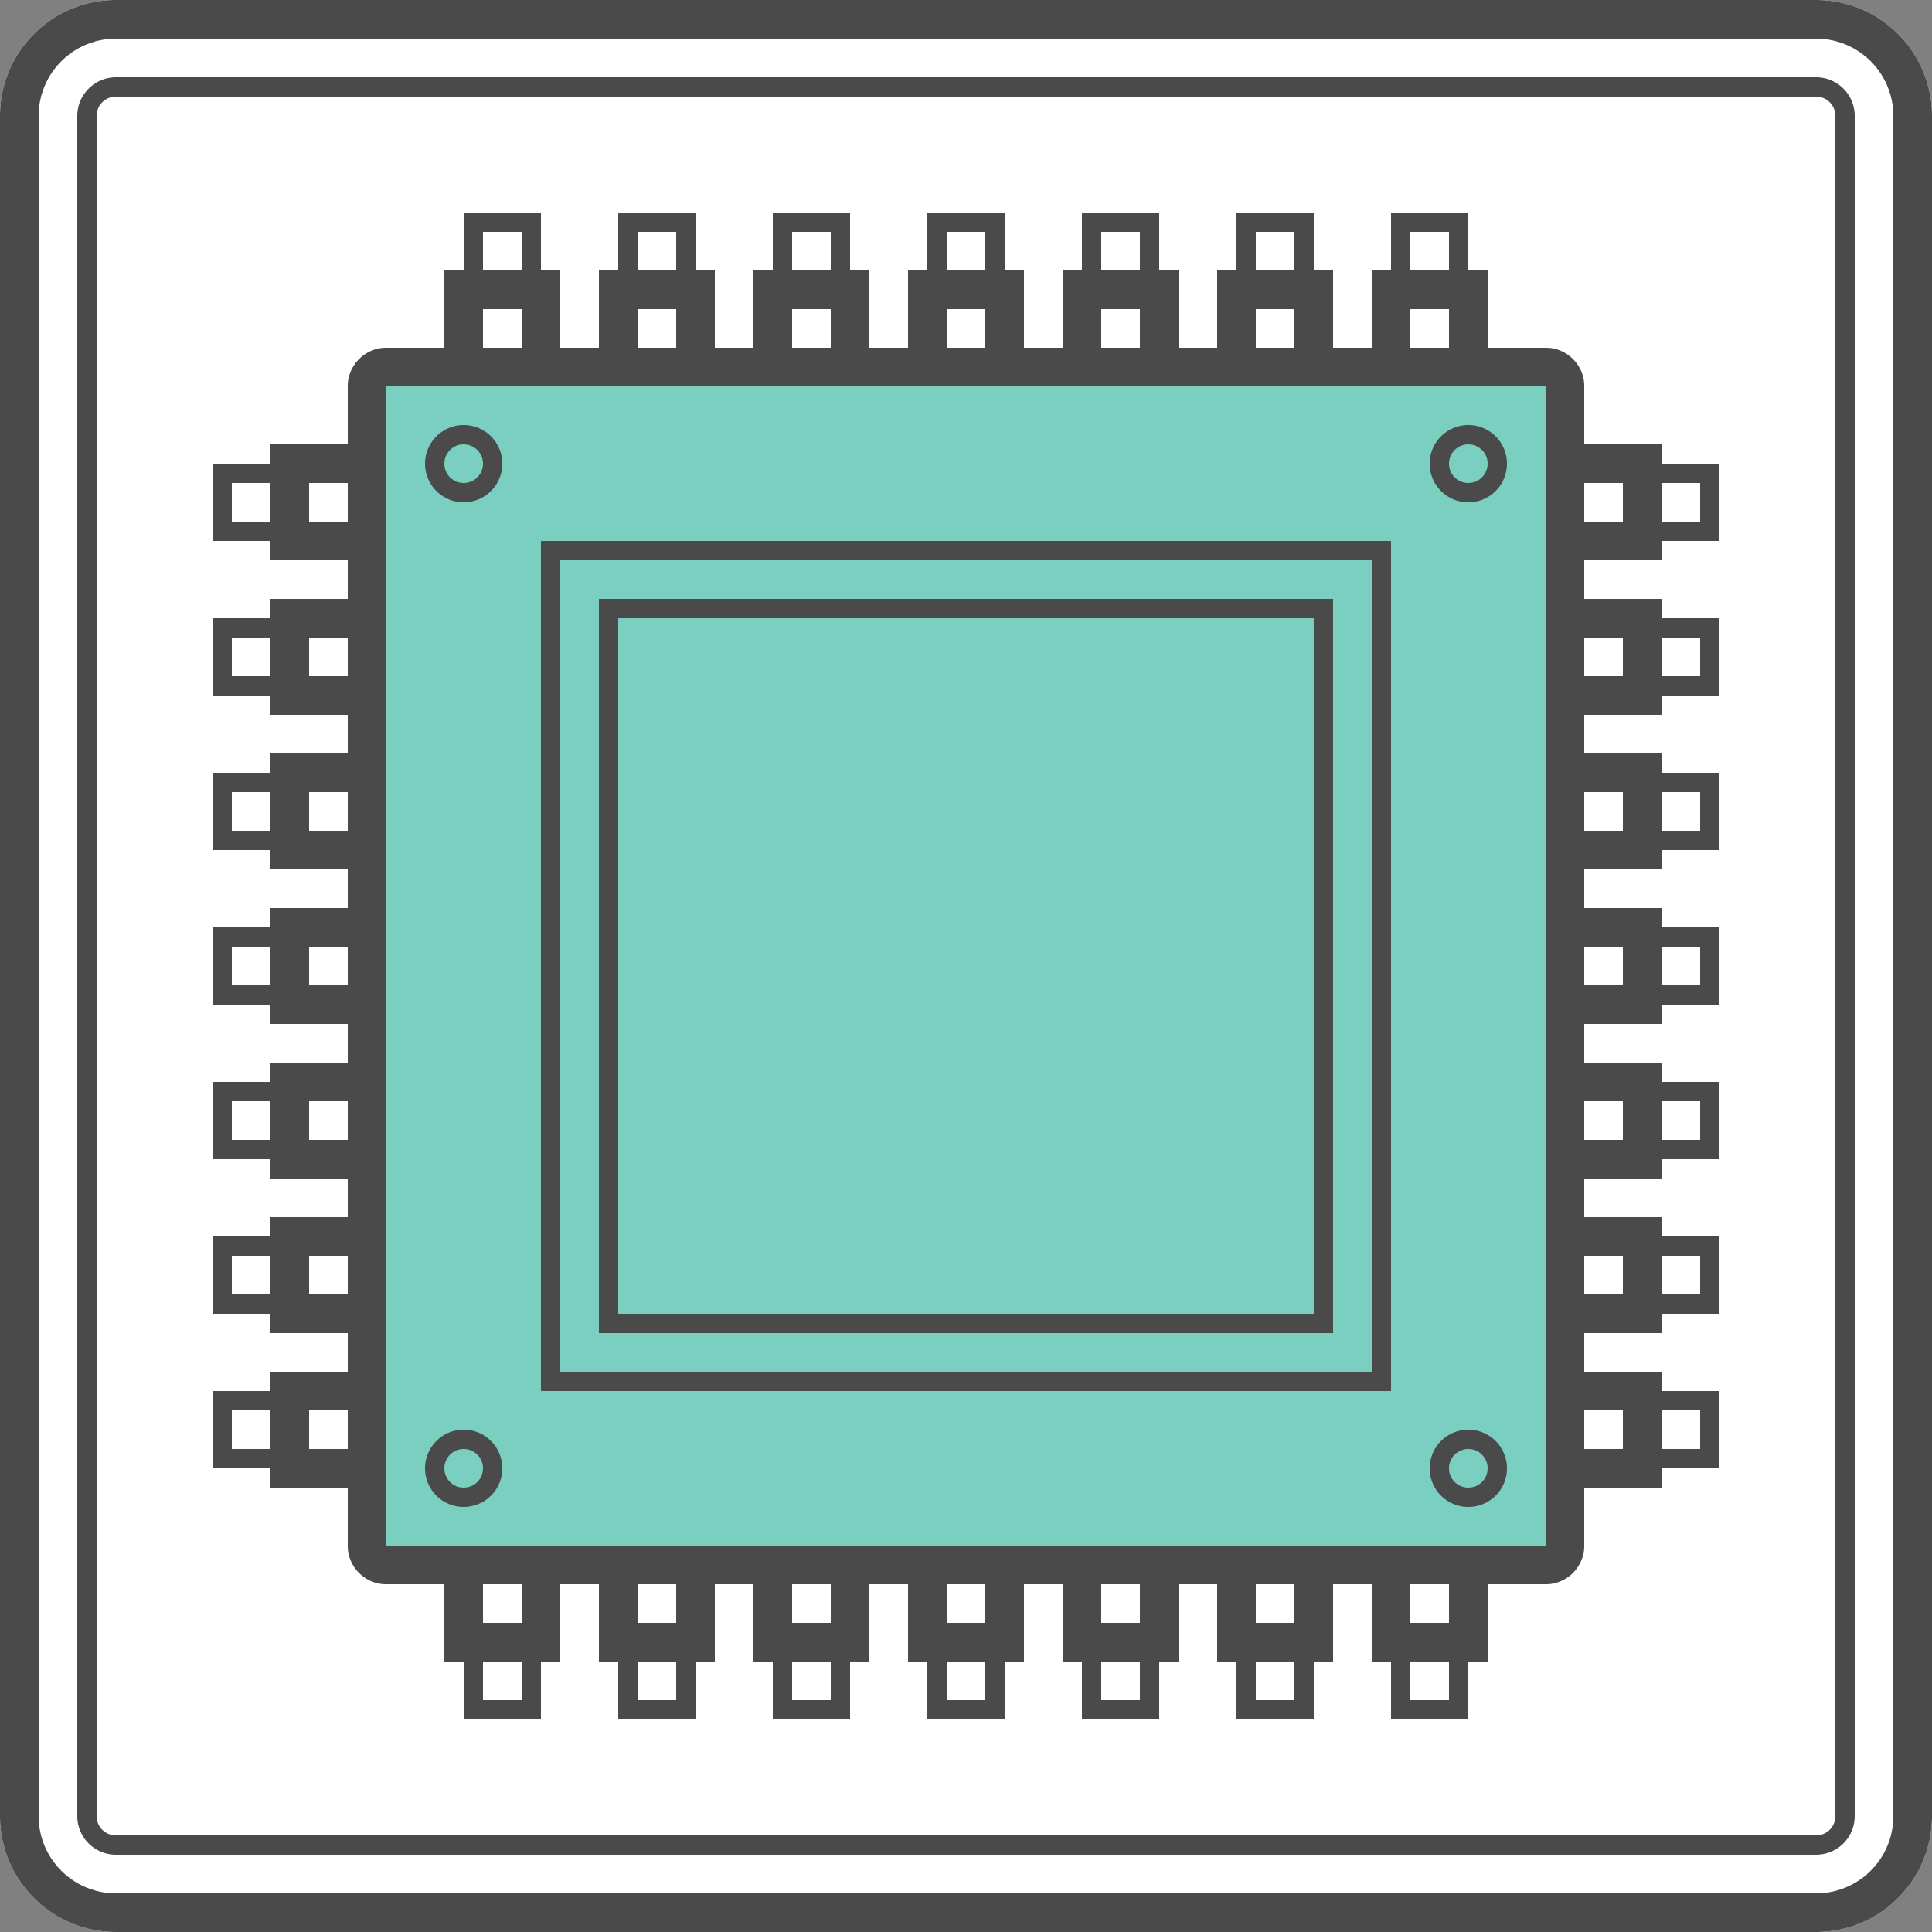 <svg xmlns="http://www.w3.org/2000/svg" width="100" height="100" viewBox="0 0 100 100" class="heroicon-memory heroicon heroicons-lg">
    <rect x="0" y="0" width="100" height="100" fill="#808080" stroke="none"/>
    <path class="heroicon-memory-board heroicon-component-fill" fill="#FFFFFF" d="M6 0a6 6 0 0 0-6 6v88a6 6 0 0 0 6 6h88a6 6 0 0 0 6-6V6a6 6 0 0 0-6-6H6z"></path>
    <path class="heroicon-memory-chip-pins heroicon-component-fill" fill="#FFFFFF" d="M24 11h4v8h-4v-8zm8 0h4v8h-4v-8zm8 0h4v8h-4v-8zm8 0h4v8h-4v-8zm8 0h4v8h-4v-8zm8 0h4v8h-4v-8zm8 0h4v8h-4v-8zM24 81h4v8h-4v-8zm8 0h4v8h-4v-8zm8 0h4v8h-4v-8zm8 0h4v8h-4v-8zm8 0h4v8h-4v-8zm8 0h4v8h-4v-8zm8 0h4v8h-4v-8zm-61-5v-4h8v4h-8zm0-8v-4h8v4h-8zm0-8v-4h8v4h-8zm0-8v-4h8v4h-8zm0-8v-4h8v4h-8zm0-8v-4h8v4h-8zm0-8v-4h8v4h-8zm70 48v-4h8v4h-8zm0-8v-4h8v4h-8zm0-8v-4h8v4h-8zm0-8v-4h8v4h-8zm0-8v-4h8v4h-8zm0-8v-4h8v4h-8zm0-8v-4h8v4h-8z"></path>
    <path class="heroicon-memory-chip heroicon-component-accent heroicon-component-fill" fill="#7ACFC0" fill-rule="nonzero" d="M18 20c0-1.1.9-2 2-2h60a2 2 0 0 1 2 2v60a2 2 0 0 1-2 2H20a2 2 0 0 1-2-2V20z"></path>
    <path class="heroicon-outline" fill="#4A4A4A" fill-rule="nonzero" d="M6 0h88a6 6 0 0 1 6 6v88a6 6 0 0 1-6 6H6a6 6 0 0 1-6-6V6a6 6 0 0 1 6-6zm88 2H6a4 4 0 0 0-4 4v88a4 4 0 0 0 4 4h88a4 4 0 0 0 4-4V6a4 4 0 0 0-4-4zM6 4h88a2 2 0 0 1 2 2v88a2 2 0 0 1-2 2H6a2 2 0 0 1-2-2V6c0-1.1.9-2 2-2zm88 1H6a1 1 0 0 0-1 1v88a1 1 0 0 0 1 1h88a1 1 0 0 0 1-1V6a1 1 0 0 0-1-1zM71 82h-2v4h-1v3h-4v-3h-1v-4h-2v4h-1v3h-4v-3h-1v-4h-2v4h-1v3h-4v-3h-1v-4h-2v4h-1v3h-4v-3h-1v-4h-2v4h-1v3h-4v-3h-1v-4h-2v4h-1v3h-4v-3h-1v-4h-3a2 2 0 0 1-2-2v-3h-4v-1h-3v-4h3v-1h4v-2h-4v-1h-3v-4h3v-1h4v-2h-4v-1h-3v-4h3v-1h4v-2h-4v-1h-3v-4h3v-1h4v-2h-4v-1h-3v-4h3v-1h4v-2h-4v-1h-3v-4h3v-1h4v-2h-4v-1h-3v-4h3v-1h4v-3c0-1.1.9-2 2-2h3v-4h1v-3h4v3h1v4h2v-4h1v-3h4v3h1v4h2v-4h1v-3h4v3h1v4h2v-4h1v-3h4v3h1v4h2v-4h1v-3h4v3h1v4h2v-4h1v-3h4v3h1v4h2v-4h1v-3h4v3h1v4h3a2 2 0 0 1 2 2v3h4v1h3v4h-3v1h-4v2h4v1h3v4h-3v1h-4v2h4v1h3v4h-3v1h-4v2h4v1h3v4h-3v1h-4v2h4v1h3v4h-3v1h-4v2h4v1h3v4h-3v1h-4v2h4v1h3v4h-3v1h-4v3a2 2 0 0 1-2 2h-3v4h-1v3h-4v-3h-1v-4zM20 20v60h60V20H20zm9 8h43v44H28V28h1zm42 1H29v42h42V29zm-40 2h38v38H31V31zm1 1v36h36V32H32zm-8-6a2 2 0 1 1 0-4 2 2 0 0 1 0 4zm1-2a1 1 0 1 0-2 0 1 1 0 0 0 2 0zm53 0a2 2 0 1 1-4 0 2 2 0 0 1 4 0zm-2 1a1 1 0 1 0 0-2 1 1 0 0 0 0 2zM24 78a2 2 0 1 1 0-4 2 2 0 0 1 0 4zm1-2a1 1 0 1 0-2 0 1 1 0 0 0 2 0zm53 0a2 2 0 1 1-4 0 2 2 0 0 1 4 0zm-2 1a1 1 0 1 0 0-2 1 1 0 0 0 0 2zm-1 9h-2v2h2v-2zm-10 2h2v-2h-2v2zm-6-2h-2v2h2v-2zm-10 2h2v-2h-2v2zm-6-2h-2v2h2v-2zm-10 2h2v-2h-2v2zm-8-2v2h2v-2h-2zM12 73v2h2v-2h-2zm2-6v-2h-2v2h2zm-2-10v2h2v-2h-2zm2-6v-2h-2v2h2zm-2-10v2h2v-2h-2zm2-6v-2h-2v2h2zm-2-10v2h2v-2h-2zm74 50h2v-2h-2v2zm2-8v-2h-2v2h2zm-2-10v2h2v-2h-2zm2-6v-2h-2v2h2zm-2-10v2h2v-2h-2zm2-6v-2h-2v2h2zm-2-8h2v-2h-2v2zM75 12h-2v2h2v-2zm-2 70v2h2v-2h-2zm-8 0v2h2v-2h-2zm-6 0h-2v2h2v-2zm-10 0v2h2v-2h-2zm-6 0h-2v2h2v-2zm-10 0v2h2v-2h-2zm-8 0v2h2v-2h-2zm-7-9h-2v2h2v-2zm0-6v-2h-2v2h2zm0-10h-2v2h2v-2zm0-6v-2h-2v2h2zm0-10h-2v2h2v-2zm0-6v-2h-2v2h2zm0-10h-2v2h2v-2zm64 50h2v-2h-2v2zm0-8h2v-2h-2v2zm0-10v2h2v-2h-2zm0-6h2v-2h-2v2zm0-10v2h2v-2h-2zm0-6h2v-2h-2v2zm0-8h2v-2h-2v2zm-7-9v-2h-2v2h2zm-10-4h2v-2h-2v2zm2 4v-2h-2v2h2zm-10-4h2v-2h-2v2zm2 4v-2h-2v2h2zm-10-4h2v-2h-2v2zm2 4v-2h-2v2h2zm-10-4h2v-2h-2v2zm2 4v-2h-2v2h2zm-10-4h2v-2h-2v2zm2 4v-2h-2v2h2zm-10-4h2v-2h-2v2zm2 4v-2h-2v2h2z"></path>
</svg>
